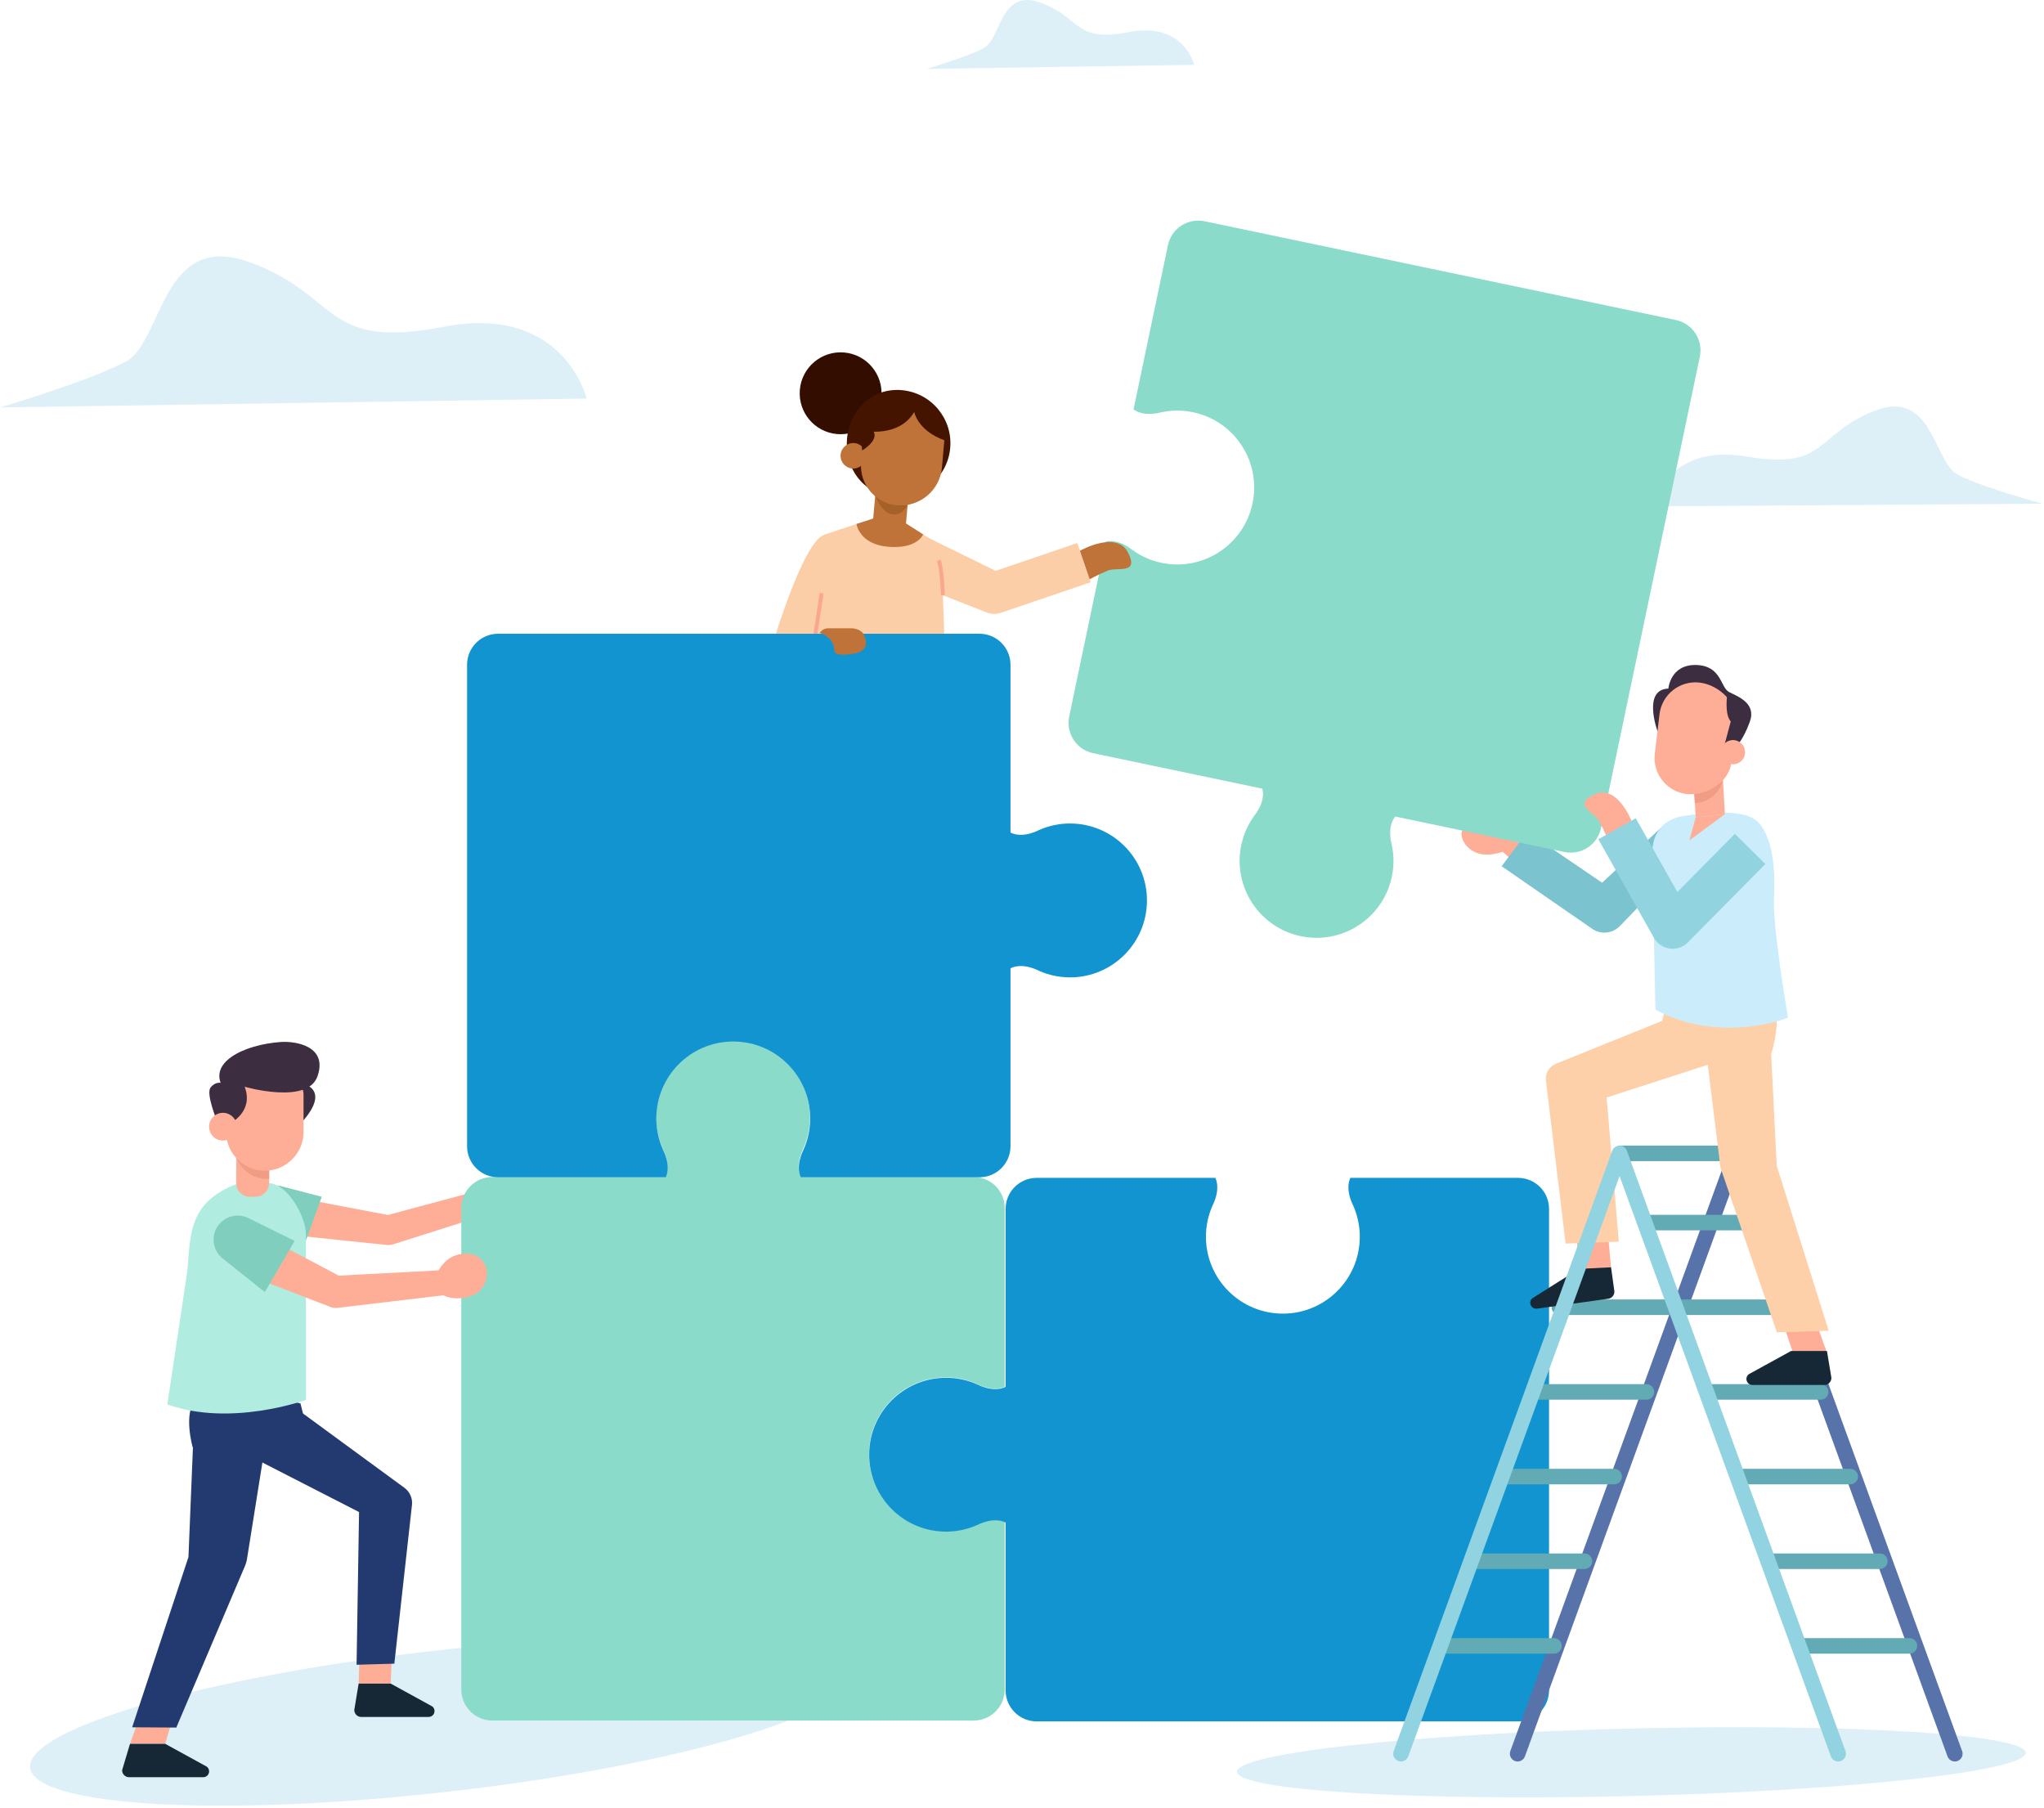 <?xml version="1.0" encoding="UTF-8" standalone="no"?><!DOCTYPE svg PUBLIC "-//W3C//DTD SVG 1.1//EN" "http://www.w3.org/Graphics/SVG/1.1/DTD/svg11.dtd"><svg width="100%" height="100%" viewBox="0 0 380 336" version="1.1" xmlns="http://www.w3.org/2000/svg" xmlns:xlink="http://www.w3.org/1999/xlink" xml:space="preserve" xmlns:serif="http://www.serif.com/" style="fill-rule:evenodd;clip-rule:evenodd;stroke-miterlimit:10;"><g id="BACKGROUND"></g><g id="OBJECTS"><path d="M80.269,306.897c42.026,-4.758 76.809,-2.761 77.626,4.457c0.817,7.217 -32.639,16.94 -74.665,21.697c-42.026,4.758 -76.81,2.761 -77.627,-4.456c-0.817,-7.218 32.64,-16.94 74.666,-21.698Z" style="fill:#def0f7;"/><path d="M303.117,321.301c40.46,-0.98 73.376,1.035 73.46,4.498c0.084,3.462 -32.696,7.069 -73.156,8.049c-40.459,0.98 -73.376,-1.035 -73.46,-4.498c-0.083,-3.463 32.697,-7.069 73.156,-8.049Z" style="fill:#def0f7;"/><path d="M152.452,99.88c-4.148,3.413 -9.392,21.813 -9.392,21.813l7.817,0.724l4.089,-15.624l-2.514,-6.913Z" style="fill:#fbcea7;fill-rule:nonzero;"/><path d="M163.86,73.771c-0.37,4.187 -4.063,7.28 -8.25,6.911c-4.186,-0.37 -7.28,-4.063 -6.91,-8.25c0.369,-4.186 4.063,-7.281 8.249,-6.911c4.187,0.37 7.281,4.063 6.911,8.25" style="fill:#330e00;fill-rule:nonzero;"/><path d="M176.655,83.265c-0.481,5.451 -5.291,9.48 -10.742,8.999c-5.452,-0.482 -8.928,-5.243 -8.446,-10.694c0.481,-5.451 4.738,-9.529 10.189,-9.048c5.452,0.482 9.481,5.291 8.999,10.743" style="fill:#441400;fill-rule:nonzero;"/><path d="M165.099,100.107c1.694,0.149 3.189,-1.103 3.338,-2.797l0.423,-4.781l-6.136,-0.542l-0.422,4.782c-0.149,1.693 1.103,3.188 2.797,3.338" style="fill:#bf7339;fill-rule:nonzero;"/><path d="M169.133,92.922c0,0 -0.803,2.905 -3.165,2.696c-2.362,-0.208 -3.678,-4.538 -3.678,-4.538l6.843,1.842Z" style="fill:#a6602a;fill-rule:nonzero;"/><path d="M156.277,84.514c-0.115,1.304 0.849,2.454 2.152,2.569c1.304,0.116 2.454,-0.848 2.57,-2.152c0.115,-1.304 -0.849,-2.454 -2.153,-2.569c-1.303,-0.116 -2.454,0.848 -2.569,2.152" style="fill:#bf7339;fill-rule:nonzero;"/><path d="M166.756,93.922c4.225,0.373 7.986,-2.778 8.359,-7.002l0.45,-5.091c0.229,-2.593 -1.705,-4.903 -4.299,-5.132l-5.163,-0.456c-2.812,-0.248 -5.317,1.85 -5.565,4.662l-0.447,5.062c-0.356,4.021 2.644,7.602 6.665,7.957" style="fill:#bf7339;fill-rule:nonzero;"/><path d="M160.016,81.232l0.273,2.493c0,0 3.002,-1.743 2.161,-3.469c-1.798,-3.686 -2.434,0.976 -2.434,0.976" style="fill:#441400;fill-rule:nonzero;"/><path d="M160.781,80.092c0,0 6.349,1.273 9.182,-3.51c0,0 0.645,3.488 5.603,5.247l0.501,0.045c0.13,-2.708 -1.285,-5.449 -3.952,-5.93l-7.827,-0.92l-3.987,2.98l0.48,2.088Z" style="fill:#441400;fill-rule:nonzero;"/><path d="M178.732,106.232c-1.096,-2.279 -2.849,-4.175 -4.981,-5.534l-5.314,-3.387c-3.128,3.438 -6.102,-0.914 -6.102,-0.914l-8.901,2.915c-0.713,0.249 -1.307,0.754 -1.668,1.417l-5.575,30.585c-0.288,1.103 0.313,2.252 1.391,2.625c9.968,3.448 21.728,3.356 26.456,3.146c1.185,-0.053 2.112,-1.035 2.096,-2.221l-0.978,-28.269c1.989,-0.015 3.726,-0.051 3.576,-0.363" style="fill:#fbcea7;fill-rule:nonzero;"/><path d="M168.437,97.31l3.181,2.027c0,0 -1.05,2.751 -6.482,2.296c-5.431,-0.454 -5.903,-4.246 -5.903,-4.246l3.102,-0.991l6.102,0.914Z" style="fill:#bf7339;fill-rule:nonzero;"/><path d="M184.827,114.114c-0.582,0 -1.163,-0.132 -1.695,-0.394l-17.163,-6.731l6.395,-7.125l12.73,6.244l15.188,-5.17l2.48,7.289l-16.695,5.682c-0.403,0.137 -0.822,0.205 -1.24,0.205" style="fill:#fbcea7;fill-rule:nonzero;"/><path d="M152.747,110.265l-1.145,7.536" style="fill:none;fill-rule:nonzero;stroke:#fba68f;stroke-width:0.72px;"/><path d="M175.297,110.648c-0.008,-0.243 -0.181,-5.11 -0.79,-6.506" style="fill:none;fill-rule:nonzero;stroke:#fba68f;stroke-width:0.72px;"/><path d="M379.755,93.63l-72.504,0.488c0,0 2.497,-11.809 17.496,-9.253c14.999,2.556 12.614,-4.099 23.638,-8.455c11.022,-4.357 10.994,9.549 15.738,11.916c4.743,2.367 15.632,5.304 15.632,5.304" style="fill:#def0f7;fill-rule:nonzero;"/><path d="M0,75.732l109.055,-1.644c0,0 -4.143,-17.677 -26.616,-13.341c-22.473,4.336 -19.105,-5.751 -35.825,-11.941c-16.72,-6.19 -16.222,14.722 -23.279,18.438c-7.056,3.715 -23.335,8.488 -23.335,8.488" style="fill:#def0f7;fill-rule:nonzero;"/><path d="M172.252,12.805l49.76,-0.75c0,0 -1.891,-8.065 -12.145,-6.087c-10.254,1.978 -8.717,-2.624 -16.346,-5.449c-7.629,-2.824 -7.401,6.718 -10.622,8.413c-3.219,1.695 -10.647,3.873 -10.647,3.873" style="fill:#def0f7;fill-rule:nonzero;"/><path d="M72.052,231.437c-0.12,-0.008 -0.239,-0.021 -0.357,-0.044l-18.068,-1.879l-2.297,-7.625l20.776,3.954l20.049,-5.381l1.181,4.403l-20.408,6.481c-0.286,0.077 -0.582,0.108 -0.876,0.091" style="fill:#feae96;fill-rule:nonzero;"/><path d="M59.82,222.457l-3.252,9.007l-6.219,-2.774c-2.159,-0.962 -3.092,-3.522 -2.059,-5.649c0.87,-1.789 2.049,-3.049 3.975,-2.553l7.555,1.969Z" style="fill:#80cebe;fill-rule:nonzero;"/><path d="M175.857,256.024c2.058,0 4.009,0.443 5.776,1.225l0,-0.006c0,0 2.835,1.582 5.156,0.539l0,-33.232c0,-3.184 -2.581,-5.765 -5.766,-5.765l-32.132,0c-1.17,-2.345 0.467,-5.291 0.467,-5.291l-0.006,0c0.782,-1.768 1.225,-3.719 1.225,-5.777c0,-7.898 -6.404,-14.301 -14.303,-14.301c-7.898,0 -14.301,6.403 -14.301,14.301c0,2.058 0.442,4.009 1.224,5.777l-0.006,0c0,0 1.638,2.946 0.468,5.291l-32.133,0c-3.184,0 -5.766,2.581 -5.766,5.765l0,89.497c0,3.185 2.582,5.767 5.766,5.767l89.497,0c3.185,0 5.766,-2.582 5.766,-5.767l0,-31.176c-2.321,-1.043 -5.156,0.539 -5.156,0.539l0,-0.006c-1.767,0.782 -3.718,1.224 -5.776,1.224c-7.899,0 -14.302,-6.403 -14.302,-14.301c0,-7.9 6.403,-14.303 14.302,-14.303" style="fill:#8adbca;fill-rule:nonzero;"/><path d="M282.218,218.944l-31.177,0c-1.043,2.321 0.539,5.156 0.539,5.156l-0.006,0c0.783,1.768 1.225,3.719 1.225,5.777c0,7.898 -6.403,14.301 -14.302,14.301c-7.899,0 -14.302,-6.403 -14.302,-14.301c0,-2.058 0.443,-4.009 1.224,-5.777l-0.006,0c0,0 1.582,-2.835 0.539,-5.156l-33.231,0c-3.184,0 -5.766,2.582 -5.766,5.767l0,33.075c-2.344,1.17 -5.29,-0.468 -5.29,-0.468l0,0.006c-1.768,-0.782 -3.719,-1.225 -5.777,-1.225c-7.899,0 -14.302,6.404 -14.302,14.302c0,7.899 6.403,14.303 14.302,14.303c2.058,0 4.009,-0.444 5.777,-1.225l0,0.006c0,0 2.946,-1.638 5.29,-0.468l0,31.191c0,3.184 2.582,5.765 5.766,5.765l89.497,0c3.185,0 5.767,-2.581 5.767,-5.765l0,-89.497c0,-3.185 -2.582,-5.767 -5.767,-5.767" style="fill:#1294d1;fill-rule:nonzero;"/><path d="M92.598,218.83l31.177,0c1.042,-2.32 -0.539,-5.155 -0.539,-5.155l0.006,0c-0.782,-1.768 -1.225,-3.719 -1.225,-5.777c0,-7.899 6.403,-14.302 14.302,-14.302c7.899,0 14.302,6.403 14.302,14.302c0,2.058 -0.442,4.009 -1.225,5.777l0.007,0c0,0 -1.582,2.835 -0.539,5.155l33.231,0c3.185,0 5.766,-2.581 5.766,-5.766l0,-33.074c2.344,-1.171 5.291,0.467 5.291,0.467l0,-0.006c1.767,0.782 3.718,1.225 5.776,1.225c7.899,0 14.302,-6.404 14.302,-14.303c0,-7.898 -6.403,-14.302 -14.302,-14.302c-2.058,0 -4.009,0.443 -5.776,1.225l0,-0.006c0,0 -2.947,1.638 -5.291,0.468l0,-31.191c0,-3.184 -2.581,-5.766 -5.766,-5.766l-89.497,0c-3.184,0 -5.766,2.582 -5.766,5.766l0,89.497c0,3.185 2.582,5.766 5.766,5.766" style="fill:#1294d1;fill-rule:nonzero;"/><path d="M152.397,117.635c0,0 2.724,0.751 2.724,3.382c0,0 -0.094,1.127 3.664,0.47c3.758,-0.658 1.597,-3.852 1.597,-3.852c0,0 -0.752,-0.939 -2.443,-0.845l-3.947,-0.006c-0.64,-0.001 -1.239,0.319 -1.595,0.851" style="fill:#bf7339;fill-rule:nonzero;"/><path d="M66.676,312.947l0.248,-7.711l6.028,0l-0.318,7.71l-5.958,0.001Z" style="fill:#feae96;fill-rule:nonzero;"/><path d="M30.726,324.149l2.65,-9.232l-5.579,-1.102l-3.632,10.335l6.561,-0.001Z" style="fill:#feae96;fill-rule:nonzero;"/><path d="M55.86,260.87l1.812,7.219l-21.844,0.945c0,0 -1.82,-6.292 0.567,-8.932c3.265,-3.612 19.465,0.768 19.465,0.768" style="fill:#233a70;fill-rule:nonzero;"/><path d="M41.704,268.228l25.047,12.832l-0.459,28.385l7.019,-0.199l3.279,-29.505c0.137,-1.234 -0.396,-2.447 -1.397,-3.181l-18.863,-13.818l-14.626,5.486Z" style="fill:#233a70;fill-rule:nonzero;"/><path d="M35.92,267.786l-0.883,21.638l-10.47,31.645l8.21,0.052l12.758,-30.018c0.218,-0.512 0.362,-1.052 0.43,-1.604l4.094,-25.645l-14.139,3.932Z" style="fill:#233a70;fill-rule:nonzero;"/><path d="M66.676,312.947l-0.814,4.903c0,0.717 0.581,1.298 1.297,1.298l12.532,-0.001c0.604,0 1.093,-0.49 1.093,-1.094c0,-0.34 -0.158,-0.662 -0.429,-0.868l-7.721,-4.239l-5.958,0.001Z" style="fill:#162836;fill-rule:nonzero;"/><path d="M24.165,324.15l-1.463,4.903c0,0.717 0.581,1.298 1.297,1.297l13.784,0c0.604,0 1.093,-0.49 1.093,-1.094c0,-0.34 -0.158,-0.662 -0.429,-0.868l-7.721,-4.239l-6.561,0.001Z" style="fill:#162836;fill-rule:nonzero;"/><path d="M41.306,221.324c-6.142,3.554 -5.933,8.606 -6.481,14.923l-3.711,24.808c11.806,4.239 25.784,-0.844 25.784,-0.844l-0.025,-30.803c0.045,-2.907 -3.231,-9.639 -7.396,-9.542c0,0 -3.192,-1.423 -8.171,1.458" style="fill:#b1ece0;fill-rule:nonzero;"/><path d="M46.449,222.457l1.065,-0.005c1.385,-0.007 2.508,-1.126 2.518,-2.512l0.074,-10.772l-6.124,0.028l-0.074,10.714c-0.01,1.408 1.133,2.554 2.541,2.547" style="fill:#feae96;fill-rule:nonzero;"/><path d="M81.553,240.105c1.456,1.709 5.594,1.562 7.408,0.016c1.814,-1.547 2.104,-4.186 0.648,-5.894c-1.456,-1.708 -4.691,-1.526 -6.506,0.02c-1.814,1.546 -3.007,4.15 -1.55,5.858" style="fill:#feae96;fill-rule:nonzero;"/><path d="M62.42,243.124c-0.48,0 -0.956,-0.117 -1.383,-0.343l-15.141,-5.824l-1.577,-9.717l18.668,9.88l19.234,-1.022l0.551,4.626l-20.002,2.379c-0.117,0.014 -0.234,0.021 -0.35,0.021" style="fill:#feae96;fill-rule:nonzero;"/><path d="M54.782,230.664l-5.549,9.502l-7.675,-6.107c-2.051,-1.482 -2.468,-4.367 -0.92,-6.369c1.303,-1.683 3.611,-2.217 5.521,-1.276l8.623,4.25Z" style="fill:#80cebe;fill-rule:nonzero;"/><path d="M43.908,215.238c0,0 1.679,4.196 6.129,3.864l0,-3.29l-6.129,-0.574Z" style="fill:#f19c85;fill-rule:nonzero;"/><path d="M55.633,201.257c0,0 6.324,0.745 0.548,7.261l-1.659,-4.445l1.111,-2.816Z" style="fill:#3c2d41;fill-rule:nonzero;"/><path d="M49.233,217.616c3.958,0 7.196,-3.238 7.196,-7.195l0,-6.947c0,-1.722 -1.41,-3.132 -3.133,-3.132l-8.126,0c-1.723,0 -3.133,1.41 -3.133,3.132l0,6.947c0,3.957 3.238,7.195 7.196,7.195" style="fill:#feae96;fill-rule:nonzero;"/><path d="M43.216,208.517c0,0 4.364,-2.369 1.953,-7.229l-4.044,0c0,0 -1.113,-0.287 -1.994,0.889c-0.881,1.177 1.275,6.34 1.275,6.34l2.81,0Z" style="fill:#3c2d41;fill-rule:nonzero;"/><path d="M45.484,202.006c0,0 11.637,3.367 13.521,-1.895c2.013,-5.618 -3.975,-6.614 -6.76,-6.428c-6.863,0.459 -14.081,3.888 -10.537,8.866l3.776,-0.543Z" style="fill:#3c2d41;fill-rule:nonzero;"/><path d="M38.87,209.428c0,1.423 1.153,2.577 2.577,2.577c1.423,0 2.576,-1.154 2.576,-2.577c0,-1.423 -1.153,-2.577 -2.576,-2.577c-1.424,0 -2.577,1.154 -2.577,2.577" style="fill:#feae96;fill-rule:nonzero;"/><path d="M363.422,327.425c-0.59,0 -1.144,-0.363 -1.356,-0.949l-39.285,-107.867l-39.283,107.867c-0.272,0.749 -1.1,1.135 -1.85,0.862c-0.749,-0.273 -1.135,-1.101 -0.862,-1.85l40.64,-111.592c0.208,-0.571 0.749,-0.95 1.355,-0.95c0.608,0 1.149,0.379 1.357,0.95l40.639,111.592c0.274,0.749 -0.112,1.577 -0.861,1.85c-0.164,0.059 -0.33,0.087 -0.494,0.087" style="fill:#5773a9;fill-rule:nonzero;"/><path d="M327.468,228.699l-21.385,0c-0.797,0 -1.443,-0.646 -1.443,-1.443c0,-0.797 0.646,-1.444 1.443,-1.444l21.385,0c0.797,0 1.443,0.647 1.443,1.444c0,0.797 -0.646,1.443 -1.443,1.443" style="fill:#62aab4;fill-rule:nonzero;"/><path d="M332.973,244.435l-20.381,0c-0.797,0 -1.443,-0.646 -1.443,-1.443c0,-0.797 0.646,-1.444 1.443,-1.444l20.381,0c0.797,0 1.443,0.647 1.443,1.444c0,0.797 -0.646,1.443 -1.443,1.443" style="fill:#62aab4;fill-rule:nonzero;"/><path d="M310.281,244.435l-20.381,0c-0.797,0 -1.443,-0.646 -1.443,-1.443c0,-0.797 0.646,-1.444 1.443,-1.444l20.381,0c0.798,0 1.444,0.647 1.444,1.444c0,0.797 -0.646,1.443 -1.444,1.443" style="fill:#62aab4;fill-rule:nonzero;"/><path d="M338.477,260.173l-20.382,0c-0.797,0 -1.443,-0.646 -1.443,-1.443c0,-0.798 0.646,-1.445 1.443,-1.445l20.381,0c0.798,0 1.445,0.647 1.445,1.445c0,0.797 -0.647,1.443 -1.445,1.443" style="fill:#62aab4;fill-rule:nonzero;"/><path d="M306.083,260.173l-20.381,0c-0.797,0 -1.443,-0.646 -1.443,-1.443c0,-0.798 0.646,-1.445 1.443,-1.445l20.381,0c0.797,0 1.443,0.647 1.443,1.445c0,0.797 -0.646,1.443 -1.443,1.443" style="fill:#62aab4;fill-rule:nonzero;"/><path d="M343.981,275.908l-20.381,0c-0.797,0 -1.444,-0.646 -1.444,-1.443c0,-0.797 0.647,-1.444 1.444,-1.444l20.381,0c0.797,0 1.443,0.647 1.443,1.444c0,0.797 -0.646,1.443 -1.443,1.443" style="fill:#62aab4;fill-rule:nonzero;"/><path d="M300.091,275.908l-20.38,0c-0.797,0 -1.443,-0.646 -1.443,-1.443c0,-0.797 0.646,-1.444 1.443,-1.444l20.38,0c0.797,0 1.443,0.647 1.443,1.444c0,0.797 -0.646,1.443 -1.443,1.443" style="fill:#62aab4;fill-rule:nonzero;"/><path d="M349.485,291.644l-20.381,0c-0.797,0 -1.443,-0.646 -1.443,-1.443c0,-0.797 0.646,-1.444 1.443,-1.444l20.381,0c0.797,0 1.443,0.647 1.443,1.444c0,0.797 -0.646,1.443 -1.443,1.443" style="fill:#62aab4;fill-rule:nonzero;"/><path d="M294.563,291.644l-20.382,0c-0.797,0 -1.443,-0.646 -1.443,-1.443c0,-0.797 0.646,-1.444 1.443,-1.444l20.382,0c0.797,0 1.443,0.647 1.443,1.444c0,0.797 -0.646,1.443 -1.443,1.443" style="fill:#62aab4;fill-rule:nonzero;"/><path d="M354.989,307.381l-20.38,0c-0.797,0 -1.443,-0.646 -1.443,-1.443c0,-0.797 0.646,-1.444 1.443,-1.444l20.38,0c0.797,0 1.444,0.647 1.444,1.444c0,0.797 -0.647,1.443 -1.444,1.443" style="fill:#62aab4;fill-rule:nonzero;"/><path d="M288.896,307.381l-20.381,0c-0.797,0 -1.444,-0.646 -1.444,-1.443c0,-0.797 0.647,-1.444 1.444,-1.444l20.381,0c0.797,0 1.443,0.647 1.443,1.444c0,0.797 -0.646,1.443 -1.443,1.443" style="fill:#62aab4;fill-rule:nonzero;"/><path d="M322.677,215.833l-21.385,0c-0.797,0 -1.443,-0.646 -1.443,-1.443c0,-0.797 0.646,-1.444 1.443,-1.444l21.385,0c0.797,0 1.443,0.647 1.443,1.444c0,0.797 -0.646,1.443 -1.443,1.443" style="fill:#62aab4;fill-rule:nonzero;"/><path d="M299.51,235.564l-0.987,-10.603l-5.809,-1.132l0.859,12.659l5.937,-0.924Z" style="fill:#feae96;fill-rule:nonzero;"/><path d="M339.543,251.123l-3.645,-10.005l-5.905,0.377l4.041,12.028l5.509,-2.4Z" style="fill:#feae96;fill-rule:nonzero;"/><path d="M309.479,187.906l-1.79,7.134l21.583,0.933c0,0 2.677,-8.293 -0.56,-10.205c-4.165,-2.461 -19.233,2.138 -19.233,2.138" style="fill:#fdd0a9;fill-rule:nonzero;"/><path d="M326.328,195.061l-27.64,8.948l2.268,26.79l-9.889,0.366l-3.667,-30.321c-0.146,-1.317 0.59,-2.575 1.811,-3.094l19.805,-7.994l17.312,5.305Z" style="fill:#fdd0a9;fill-rule:nonzero;"/><path d="M329.272,195.973l1.04,20.715l9.662,30.672l-9.634,0.296l-10.493,-30.639l-3.072,-24.915l12.497,3.871Z" style="fill:#fdd0a9;fill-rule:nonzero;"/><path d="M281.521,157.068c1.093,-0.853 0.042,-3.381 -1.302,-3.039c-2.182,0.557 -5.173,1.037 -6.927,0.134c-3.004,-1.545 -1.843,5.559 4.288,4.611c1.976,-0.307 3.092,-1.045 3.941,-1.706" style="fill:#feae96;fill-rule:nonzero;"/><path d="M281.378,154.459l3.828,3.936l-1.613,3.549l-6.089,-5.166l3.874,-2.319Z" style="fill:#feae96;fill-rule:nonzero;"/><path d="M298.274,173.361c-0.836,0 -1.675,-0.261 -2.389,-0.794l-16.713,-11.551l4.78,-6.384l13.901,9.445l11.884,-11.097l3.773,6.384l-12.37,12.783c-0.777,0.803 -1.818,1.214 -2.866,1.214" style="fill:#7bc3cf;fill-rule:nonzero;"/><path d="M307.408,156.505c0.568,-2.521 2.729,-4.374 5.283,-4.773c3.611,-0.564 10.455,-1.33 13.262,0.408c0,0 4.498,1.802 3.855,14.644c-0.288,5.762 2.606,22.378 2.606,22.378c0,0 -12.431,5.072 -24.652,-1.482l-0.569,-27.035c0,0 -0.267,-2.001 0.215,-4.14" style="fill:#cbecfb;fill-rule:nonzero;"/><path d="M320.679,151.329l-5.437,0.606l-0.456,-8.002l5.437,-0.606l0.456,8.002Z" style="fill:#feae96;fill-rule:nonzero;"/><path d="M320.319,145.009c0,0 -0.892,4.033 -5.229,4.274l-0.304,-5.35l5.533,1.076Z" style="fill:#f19c85;fill-rule:nonzero;"/><path d="M308.144,135.899c0,0 -2.849,-7.76 2.022,-7.902c0,0 0.355,-4.485 5.124,-4.387c4.769,0.099 4.536,4.164 6.137,5.007c1.603,0.843 5.156,2.049 3.877,5.559c-1.279,3.511 -2.526,4.521 -2.526,4.521l-14.635,-2.798Z" style="fill:#3c2d41;fill-rule:nonzero;"/><path d="M313.514,147.582c-3.669,-0.438 -6.312,-3.798 -5.874,-7.467l0.879,-7.36c0.438,-3.669 3.798,-6.312 7.467,-5.874c3.669,0.439 7.199,3.866 6.761,7.534l-0.879,7.36c-0.438,3.669 -4.686,6.245 -8.354,5.807" style="fill:#feae96;fill-rule:nonzero;"/><path d="M321.089,129.342c0,0 -0.495,3.424 0.675,4.764l-1.145,4.278l1.826,-0.804l1.227,-5.232l-2.583,-3.006Z" style="fill:#3c2d41;fill-rule:nonzero;"/><path d="M324.416,140.085c-0.147,1.236 -1.27,2.119 -2.506,1.971c-1.235,-0.148 -2.118,-1.269 -1.971,-2.506c0.148,-1.236 1.27,-2.118 2.506,-1.97c1.236,0.147 2.118,1.269 1.971,2.505" style="fill:#feae96;fill-rule:nonzero;"/><path d="M320.679,151.329l-6.605,4.884l1.168,-4.278l5.437,-0.606Z" style="fill:#feae96;fill-rule:nonzero;"/><path d="M215.93,104.619c-2.014,-0.422 -3.833,-1.255 -5.402,-2.383l-0.001,0.006c0,0 -2.451,-2.13 -4.937,-1.585l-6.816,32.524c-0.653,3.117 1.344,6.173 4.461,6.826l31.449,6.591c0.664,2.535 -1.543,5.083 -1.543,5.083l0.006,0.001c-1.128,1.569 -1.961,3.388 -2.383,5.402c-1.621,7.731 3.333,15.311 11.063,16.931c7.732,1.621 15.312,-3.333 16.932,-11.063c0.423,-2.014 0.39,-4.015 -0.014,-5.905l0.007,0.001c0,0 -0.999,-3.22 0.627,-5.274l31.449,6.591c3.118,0.653 6.173,-1.344 6.827,-4.46l18.358,-87.594c0.653,-3.117 -1.344,-6.173 -4.461,-6.826l-87.594,-18.359c-3.117,-0.653 -6.173,1.345 -6.826,4.461l-6.395,30.514c2.057,1.497 5.157,0.53 5.157,0.53l-0.001,0.006c1.891,-0.403 3.891,-0.436 5.904,-0.014c7.731,1.621 12.685,9.201 11.065,16.932c-1.62,7.731 -9.202,12.685 -16.932,11.064" style="fill:#8adbca;fill-rule:nonzero;"/><path d="M303.385,152.764c0,0 -2.65,-7.05 -6.93,-5.126c-4.278,1.924 -0.08,3.291 0.868,5.046c1,1.848 1.421,2.999 1.421,2.999l4.641,-2.919Z" style="fill:#feae96;fill-rule:nonzero;"/><path d="M310.96,176.352c-0.176,0 -0.353,-0.011 -0.529,-0.034c-1.24,-0.167 -2.33,-0.904 -2.944,-1.994l-10.336,-18.323l6.947,-3.917l7.741,13.723l10.692,-10.81l5.67,5.608l-14.406,14.564c-0.755,0.762 -1.777,1.183 -2.835,1.183" style="fill:#91d3df;fill-rule:nonzero;"/><path d="M299.51,235.564l0.604,4.364c0.101,0.723 -0.404,1.389 -1.126,1.49l-13.241,1.834c-0.608,0.085 -1.171,-0.34 -1.255,-0.949c-0.047,-0.343 0.068,-0.689 0.312,-0.935l8.727,-5.502l5.979,-0.302Z" style="fill:#162836;fill-rule:nonzero;"/><path d="M339.649,251.128l0.828,4.99c0,0.73 -0.591,1.321 -1.32,1.321l-13.367,-0.001c-0.615,0 -1.114,-0.498 -1.114,-1.113c0,-0.346 0.162,-0.674 0.438,-0.884l7.858,-4.313l6.677,0Z" style="fill:#162836;fill-rule:nonzero;"/><path d="M341.733,327.425c-0.589,0 -1.143,-0.363 -1.355,-0.949l-39.285,-107.867l-39.283,107.867c-0.273,0.749 -1.102,1.135 -1.85,0.862c-0.749,-0.273 -1.135,-1.101 -0.862,-1.85l40.64,-111.592c0.207,-0.571 0.749,-0.95 1.355,-0.95c0.608,0 1.149,0.379 1.357,0.95l40.639,111.592c0.274,0.749 -0.112,1.577 -0.861,1.85c-0.164,0.059 -0.33,0.087 -0.495,0.087" style="fill:#91d3e0;fill-rule:nonzero;"/><path d="M200.77,102.373c-0.001,0 6.808,-3.854 8.938,0.326c2.13,4.179 -1.999,2.615 -3.836,3.389c-1.936,0.815 -3.294,1.596 -3.294,1.596l-1.808,-5.311Z" style="fill:#bf7339;fill-rule:nonzero;"/></g><g id="DESIGNED-BY-FREEPIK" serif:id="DESIGNED BY FREEPIK"></g></svg>
